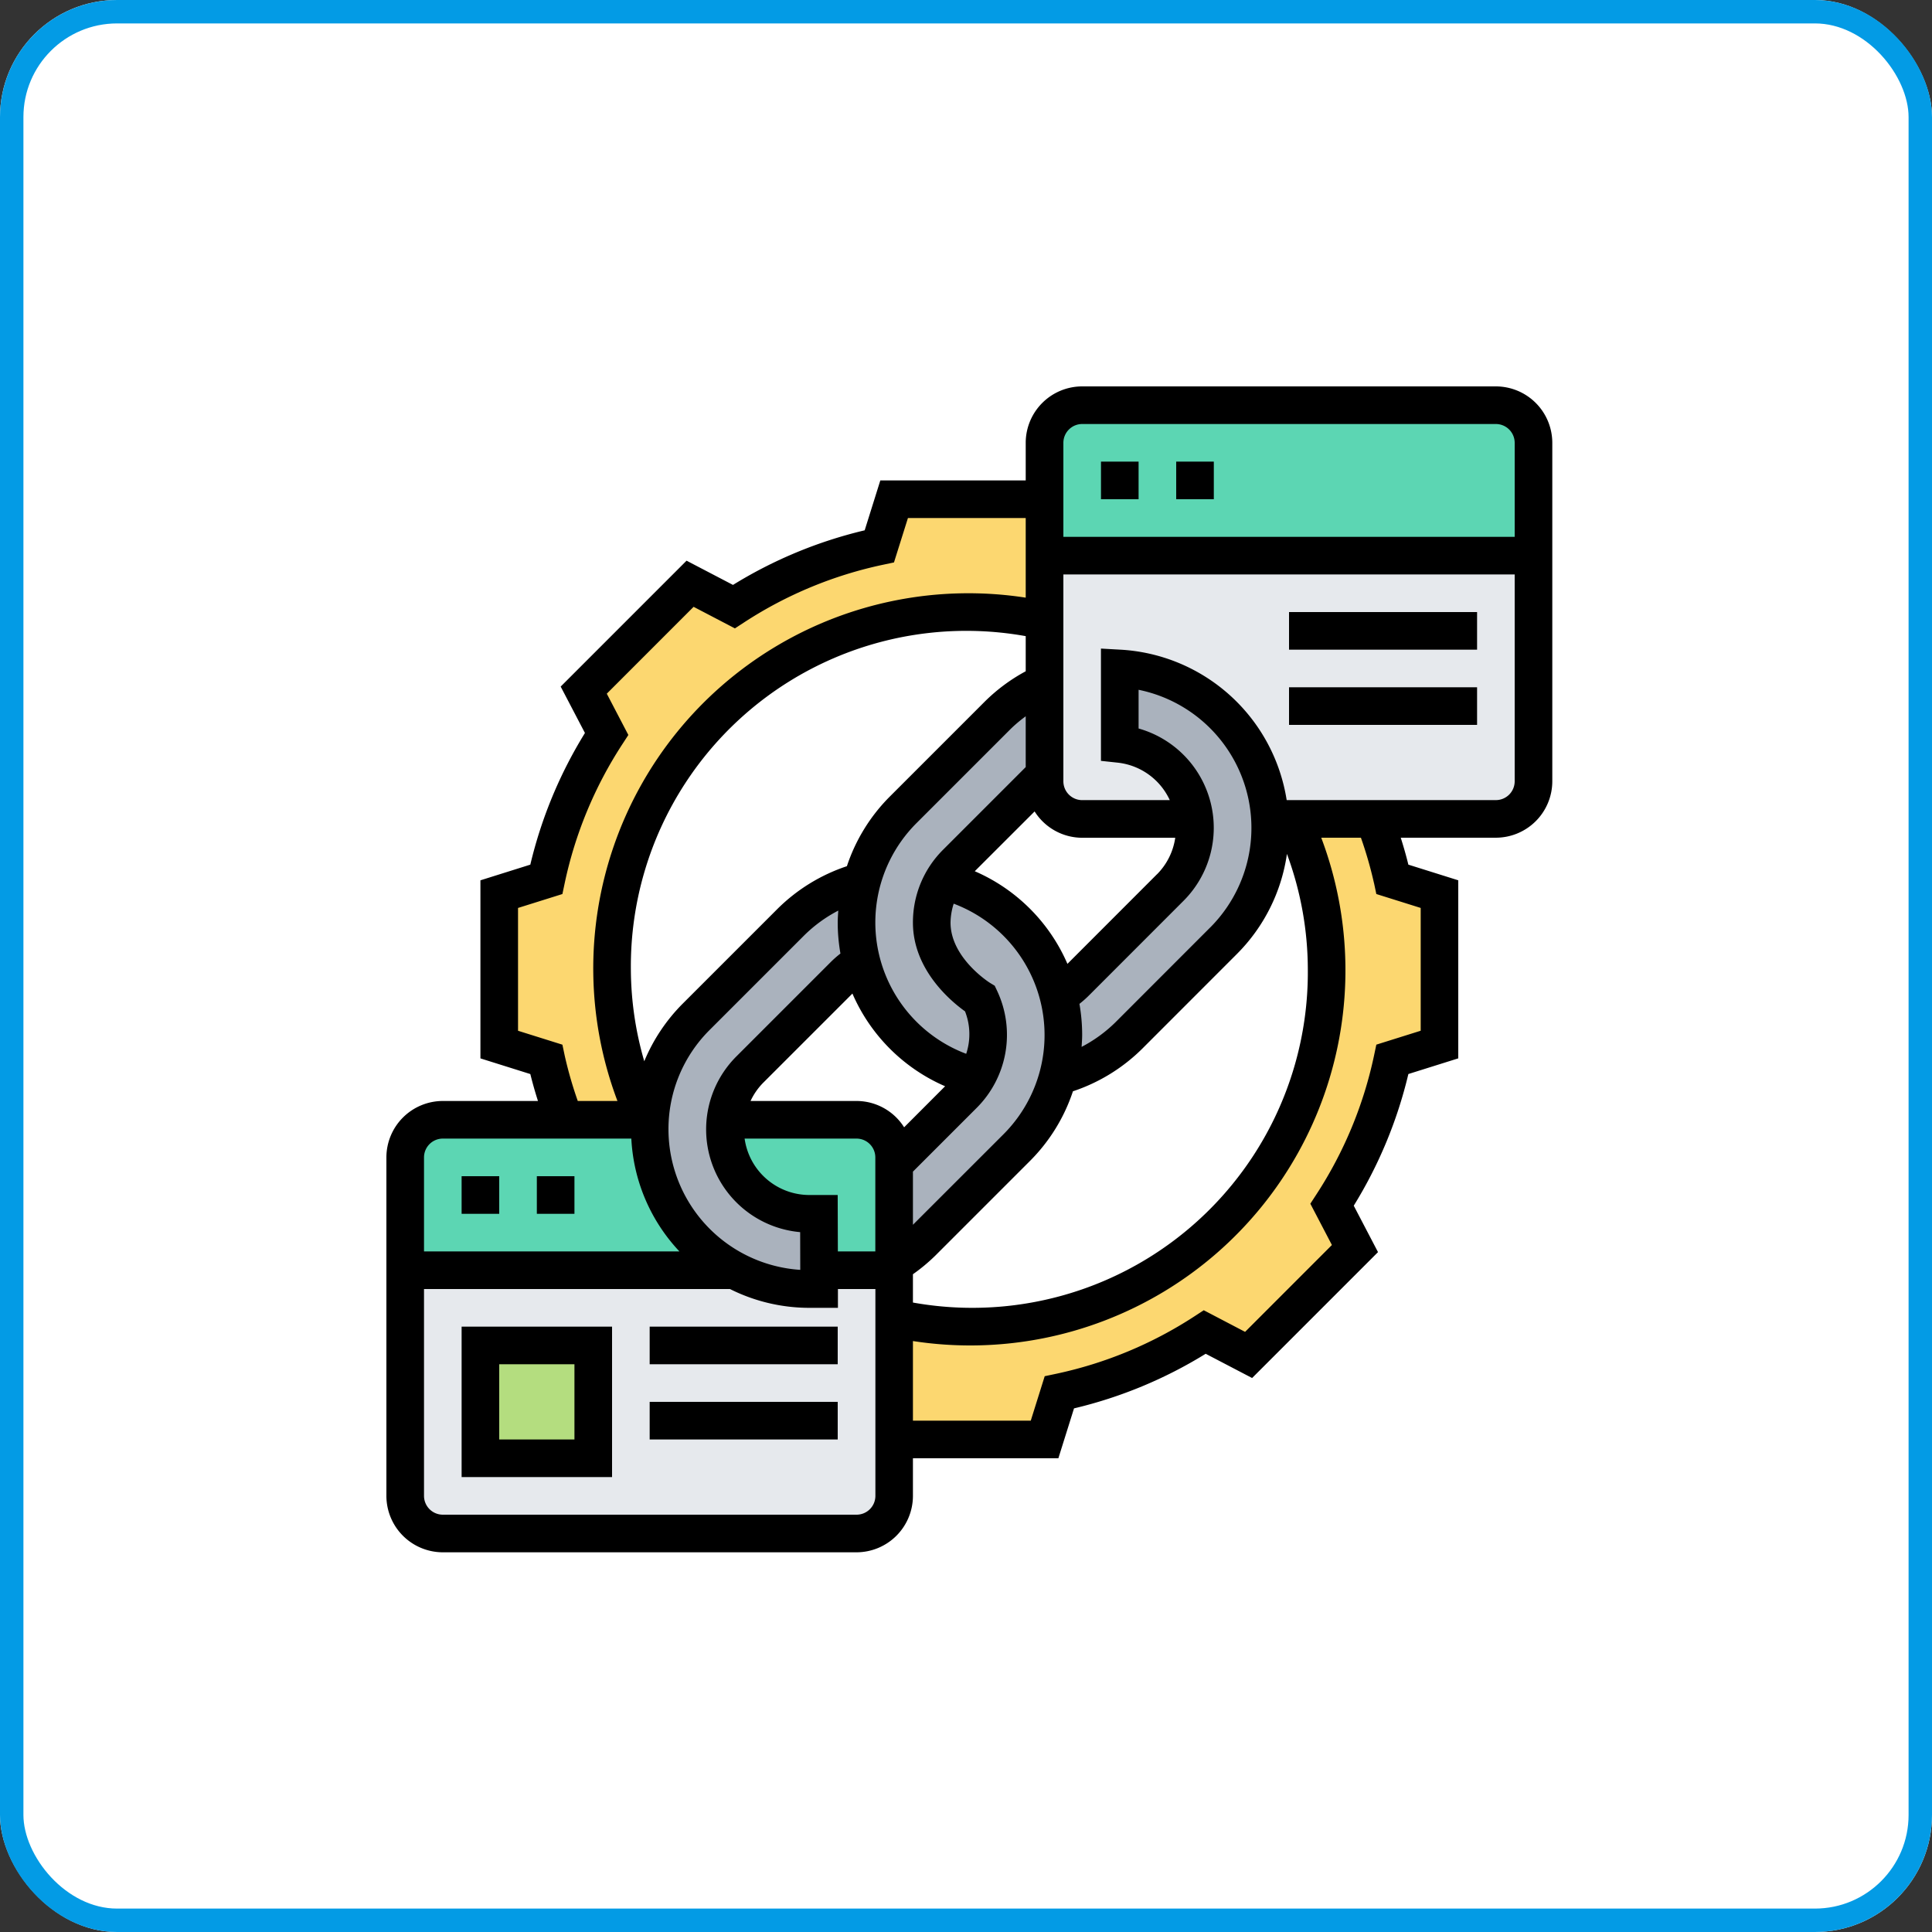 <svg xmlns="http://www.w3.org/2000/svg" width="165" height="165" viewBox="0 0 165 165">
  <rect x="0" y="0" width="165" height="165" fill="#333333" stroke="none"/>
  <g id="Grupo_24923" data-name="Grupo 24923" transform="translate(-6834 -2459)">
    <g id="Rectángulo_5773" data-name="Rectángulo 5773" transform="translate(6834 2459)" fill="#fff" stroke="#039be5" stroke-width="2">
      <rect width="165" height="165" rx="10" stroke="none"/>
      <rect x="1" y="1" width="163" height="163" rx="9" fill="none"/>
    </g>
    <g id="vinculo-de-retroceso" transform="translate(6866 2491)">
      <g id="Grupo_24867" data-name="Grupo 24867" transform="translate(2.606 2.606)">
        <g id="Grupo_24855" data-name="Grupo 24855" transform="translate(41.756 35.332)">
          <path id="Trazado_8970" data-name="Trazado 8970" d="M74.574,30.424V43.272l-4.015,1.253A36.537,36.537,0,0,1,65.4,56.955L67.363,60.7l-9.09,9.09-3.742-1.959A36.537,36.537,0,0,1,42.1,72.983L40.848,77H28V66.671A30.477,30.477,0,0,0,62.079,24h6.938a36.959,36.959,0,0,1,1.542,5.171Z" transform="translate(-28 -24)" fill="#fcd770"/>
        </g>
        <g id="Grupo_24856" data-name="Grupo 24856" transform="translate(8.03 8.03)">
          <path id="Trazado_8971" data-name="Trazado 8971" d="M53.574,11.818v5.509A30.477,30.477,0,0,0,19.495,60H12.557a36.958,36.958,0,0,1-1.542-5.171L7,53.574V40.726l4.015-1.253a36.537,36.537,0,0,1,5.155-12.43L14.211,23.3l9.09-9.09,3.742,1.959a36.537,36.537,0,0,1,12.43-5.155L40.726,7H53.574Z" transform="translate(-7 -7)" fill="#fcd770"/>
        </g>
        <g id="Grupo_24857" data-name="Grupo 24857" transform="translate(54.604 12.848)">
          <path id="Trazado_8972" data-name="Trazado 8972" d="M77.756,10V29.272a3.221,3.221,0,0,1-3.212,3.212H55.256A13.667,13.667,0,0,0,42.424,19.636v6.44A7.209,7.209,0,0,1,48.8,32.484H39.212A3.221,3.221,0,0,1,36,29.272V10Z" transform="translate(-36 -10)" fill="#e6e9ed"/>
        </g>
        <g id="Grupo_24858" data-name="Grupo 24858" transform="translate(0 73.876)">
          <path id="Trazado_8973" data-name="Trazado 8973" d="M43.756,52.127V67.272a3.221,3.221,0,0,1-3.212,3.212H5.212A3.221,3.221,0,0,1,2,67.272V48H30.089a13.508,13.508,0,0,0,6.424,1.606h.835V48h6.408Z" transform="translate(-2 -48)" fill="#e6e9ed"/>
        </g>
        <g id="Grupo_24859" data-name="Grupo 24859" transform="translate(6.424 80.3)">
          <path id="Trazado_8974" data-name="Trazado 8974" d="M6,52h9.636v9.636H6Z" transform="translate(-6 -52)" fill="#b4dd7f"/>
        </g>
        <g id="Grupo_24860" data-name="Grupo 24860" transform="translate(54.604)">
          <path id="Trazado_8975" data-name="Trazado 8975" d="M36,10.03V5.212A3.221,3.221,0,0,1,39.212,2H74.544a3.221,3.221,0,0,1,3.212,3.212v9.636H36Z" transform="translate(-36 -2)" fill="#5cd6b3"/>
        </g>
        <g id="Grupo_24861" data-name="Grupo 24861" transform="translate(0 61.028)">
          <path id="Trazado_8976" data-name="Trazado 8976" d="M22.91,40c-.016.273-.032.546-.032.819a13.527,13.527,0,0,0,4,9.636,13.834,13.834,0,0,0,3.212,2.393H2V43.212A3.221,3.221,0,0,1,5.212,40h17.7Z" transform="translate(-2 -40)" fill="#5cd6b3"/>
        </g>
        <g id="Grupo_24862" data-name="Grupo 24862" transform="translate(27.302 61.028)">
          <path id="Trazado_8977" data-name="Trazado 8977" d="M33.454,52.366v.482H27.046L27.03,48.03h-.819A7.238,7.238,0,0,1,19,40.819,7,7,0,0,1,19.048,40H30.242a3.221,3.221,0,0,1,3.212,3.212v9.154Z" transform="translate(-19 -40)" fill="#5cd6b3"/>
        </g>
        <g id="Grupo_24863" data-name="Grupo 24863" transform="translate(55.744 22.484)">
          <path id="Trazado_8978" data-name="Trazado 8978" d="M54.826,28.848l.016.771a13.574,13.574,0,0,1-4,9.636l-8.062,8.078A13.519,13.519,0,0,1,36.71,50.85a13.7,13.7,0,0,0,.466-3.549,13.033,13.033,0,0,0-.434-3.373h.016a7.132,7.132,0,0,0,1.478-1.14l8.078-8.078a7.2,7.2,0,0,0,2.1-5.091,6.208,6.208,0,0,0-.048-.771,7.209,7.209,0,0,0-6.376-6.408V16A13.667,13.667,0,0,1,54.826,28.848Z" transform="translate(-36.71 -16)" fill="#aab2bd"/>
        </g>
        <g id="Grupo_24864" data-name="Grupo 24864" transform="translate(38.544 23.704)">
          <path id="Trazado_8979" data-name="Trazado 8979" d="M26.466,33.687a11.8,11.8,0,0,1,.562-1.654A13.879,13.879,0,0,1,30,27.6l8.062-8.062a13.666,13.666,0,0,1,4-2.778v7.869l-7.532,7.516A7.051,7.051,0,0,0,33.4,33.623a6.791,6.791,0,0,0,1.076,8.383,10.956,10.956,0,0,0,2.072,1.751,7.059,7.059,0,0,1,.691,3.084,7.138,7.138,0,0,1-.98,3.613,13.607,13.607,0,0,1-9.829-9.845A13.033,13.033,0,0,1,26,37.236a13.7,13.7,0,0,1,.466-3.549Z" transform="translate(-26 -16.76)" fill="#aab2bd"/>
        </g>
        <g id="Grupo_24865" data-name="Grupo 24865" transform="translate(41.756 40.567)">
          <path id="Trazado_8980" data-name="Trazado 8980" d="M41.988,44.027a11.8,11.8,0,0,1-.562,1.654,13.879,13.879,0,0,1-2.971,4.433l-8.062,8.062A14.2,14.2,0,0,1,28,60.086V51.478l5.926-5.91a7.051,7.051,0,0,0,1.124-1.478,7.138,7.138,0,0,0,.98-3.613,7.059,7.059,0,0,0-.691-3.084,10.956,10.956,0,0,1-2.072-1.751,6.791,6.791,0,0,1-1.076-8.383A13.607,13.607,0,0,1,42.02,37.1a13.033,13.033,0,0,1,.434,3.373,13.7,13.7,0,0,1-.466,3.549Z" transform="translate(-28 -27.26)" fill="#aab2bd"/>
        </g>
        <g id="Grupo_24866" data-name="Grupo 24866" transform="translate(20.878 40.632)">
          <path id="Trazado_8981" data-name="Trazado 8981" d="M32.666,30.849a13.033,13.033,0,0,0,.434,3.373h-.016a7.643,7.643,0,0,0-1.478,1.124l-8.078,8.078A7.153,7.153,0,0,0,21.472,47.7a7,7,0,0,0-.048.819,7.238,7.238,0,0,0,7.211,7.211h.819l.016,4.818V62.15h-.835a13.508,13.508,0,0,1-6.424-1.606A13.834,13.834,0,0,1,19,58.151a13.527,13.527,0,0,1-4-9.636c0-.273.016-.546.032-.819A13.569,13.569,0,0,1,19,38.879l8.062-8.062A13.519,13.519,0,0,1,33.132,27.3a13.7,13.7,0,0,0-.466,3.549Z" transform="translate(-15 -27.3)" fill="#aab2bd"/>
        </g>
      </g>
      <g id="Grupo_24868" data-name="Grupo 24868" transform="translate(1 1)">
        <path id="Trazado_8982" data-name="Trazado 8982" d="M43,5h3.212V8.212H43Z" transform="translate(24.452 1.424)"/>
        <path id="Trazado_8983" data-name="Trazado 8983" d="M39,5h3.212V8.212H39Z" transform="translate(22.028 1.424)"/>
        <path id="Trazado_8984" data-name="Trazado 8984" d="M5,43H8.212v3.212H5Z" transform="translate(1.424 24.452)"/>
        <path id="Trazado_8985" data-name="Trazado 8985" d="M9,43h3.212v3.212H9Z" transform="translate(3.848 24.452)"/>
        <path id="Trazado_8986" data-name="Trazado 8986" d="M95.754,1H60.422A4.824,4.824,0,0,0,55.6,5.818V9.03H43.183l-1.336,4.261A38.155,38.155,0,0,0,30.6,17.954l-3.965-2.07L15.884,26.636,17.956,30.6a38.132,38.132,0,0,0-4.665,11.244L9.03,43.183V58.39l4.262,1.338q.275,1.115.652,2.3H5.818A4.824,4.824,0,0,0,1,66.846V95.754a4.824,4.824,0,0,0,4.818,4.818H41.15a4.824,4.824,0,0,0,4.818-4.818V92.542H58.389l1.336-4.261A38.155,38.155,0,0,0,70.97,83.617l3.965,2.07L85.687,74.935,83.615,70.97a38.131,38.131,0,0,0,4.665-11.244l4.261-1.338V43.181l-4.262-1.338c-.181-.744-.4-1.511-.65-2.3h8.125a4.824,4.824,0,0,0,4.818-4.818V5.818A4.824,4.824,0,0,0,95.754,1ZM60.422,4.212H95.754A1.608,1.608,0,0,1,97.36,5.818v8.03H58.816V5.818A1.608,1.608,0,0,1,60.422,4.212ZM77.909,40.928a28.5,28.5,0,0,1,1.784,9.858A28.655,28.655,0,0,1,45.968,79.242V76.824a15.237,15.237,0,0,0,1.914-1.593l8.077-8.077A15.15,15.15,0,0,0,59.633,61.2a15.217,15.217,0,0,0,5.915-3.634l8.077-8.081A15.107,15.107,0,0,0,77.909,40.928ZM39.542,70.058H37.111a5.586,5.586,0,0,1-5.518-4.818H41.15a1.608,1.608,0,0,1,1.606,1.606v8.03h-3.2Zm-14.452-5.6a11.94,11.94,0,0,1,3.52-8.5l8.077-8.077a11.991,11.991,0,0,1,2.905-2.113c-.021.339-.048.679-.048,1.025a15.294,15.294,0,0,0,.233,2.643,9.051,9.051,0,0,0-.816.715l-8.078,8.078a8.809,8.809,0,0,0,5.454,15l.008,3.222a12.038,12.038,0,0,1-11.255-12Zm-2.065-5.817a28.426,28.426,0,0,1-1.147-7.858A28.655,28.655,0,0,1,55.6,22.329v3a15.166,15.166,0,0,0-3.52,2.613l-8.077,8.077a15.15,15.15,0,0,0-3.675,5.957,15.233,15.233,0,0,0-5.915,3.633l-8.077,8.077a15.192,15.192,0,0,0-3.316,4.956ZM48.716,60.77l-3.5,3.506a4.812,4.812,0,0,0-4.062-2.248H32.1A5.54,5.54,0,0,1,33.152,60.5L40.8,52.854a15.212,15.212,0,0,0,7.916,7.916Zm-2.748,7.291,5.451-5.451a8.82,8.82,0,0,0,1.739-9.989l-.206-.435-.413-.251c-.034-.021-3.36-2.126-3.36-5.141a5.522,5.522,0,0,1,.27-1.617,11.99,11.99,0,0,1,4.24,19.706L45.968,72.6Zm2.579-27.495a8.746,8.746,0,0,0-2.579,6.228c0,4.015,3.226,6.705,4.449,7.58a5.327,5.327,0,0,1,.1,3.625,11.99,11.99,0,0,1-4.24-19.706l8.077-8.077A11.886,11.886,0,0,1,55.6,29.174v4.338Zm22.808,6.644-8.077,8.083a12.04,12.04,0,0,1-2.905,2.115c.021-.34.048-.681.048-1.026a15.364,15.364,0,0,0-.233-2.648A8.871,8.871,0,0,0,61,53.016l8.078-8.083A8.816,8.816,0,0,0,65.24,30.216V26.911a12.036,12.036,0,0,1,6.116,20.3Zm-4.543-4.547-7.649,7.654a15.2,15.2,0,0,0-7.914-7.911L56.36,37.3a4.812,4.812,0,0,0,4.062,2.248H68.37a5.543,5.543,0,0,1-1.558,3.12ZM16.225,58.138l-.194-.919-3.789-1.188V45.542l3.789-1.188.194-.919a34.979,34.979,0,0,1,4.927-11.878l.512-.787-1.842-3.527,7.415-7.418,3.528,1.842.785-.512a34.95,34.95,0,0,1,11.88-4.927l.919-.194,1.192-3.792H55.6v6.8A32.041,32.041,0,0,0,20.733,62.028H17.344A34.162,34.162,0,0,1,16.225,58.138ZM5.818,65.24h16.1a15.159,15.159,0,0,0,4.108,9.636H4.212v-8.03A1.608,1.608,0,0,1,5.818,65.24ZM41.15,97.36H5.818a1.608,1.608,0,0,1-1.606-1.606V78.088H30.343a15.115,15.115,0,0,0,6.768,1.606h2.451l0-1.606h3.2V95.754A1.608,1.608,0,0,1,41.15,97.36Zm44.2-53.926.194.919,3.789,1.188V56.029l-3.789,1.188-.194.919A34.979,34.979,0,0,1,80.42,70.014l-.512.787,1.842,3.527-7.415,7.418L70.806,79.9l-.785.512a34.949,34.949,0,0,1-11.88,4.927l-.919.194L56.031,89.33H45.968v-6.8A32.041,32.041,0,0,0,80.839,39.544h3.389a34.161,34.161,0,0,1,1.119,3.89Zm10.407-7.1H77.887A15.23,15.23,0,0,0,63.725,23.486l-1.7-.095V32.98l1.434.154a5.561,5.561,0,0,1,4.445,3.2H60.422a1.608,1.608,0,0,1-1.606-1.606V17.06H97.36V34.726a1.608,1.608,0,0,1-1.606,1.606Z" transform="translate(-1 -1)"/>
        <path id="Trazado_8987" data-name="Trazado 8987" d="M5,63.848H17.848V51H5Zm3.212-9.636h6.424v6.424H8.212Z" transform="translate(1.424 29.3)"/>
        <path id="Trazado_8988" data-name="Trazado 8988" d="M15,51H31.06v3.212H15Z" transform="translate(7.484 29.3)"/>
        <path id="Trazado_8989" data-name="Trazado 8989" d="M15,55H31.06v3.212H15Z" transform="translate(7.484 31.724)"/>
        <path id="Trazado_8990" data-name="Trazado 8990" d="M49,13H65.06v3.212H49Z" transform="translate(28.088 6.272)"/>
        <path id="Trazado_8991" data-name="Trazado 8991" d="M49,17H65.06v3.212H49Z" transform="translate(28.088 8.696)"/>
      </g>
    </g>
  </g>
</svg>
